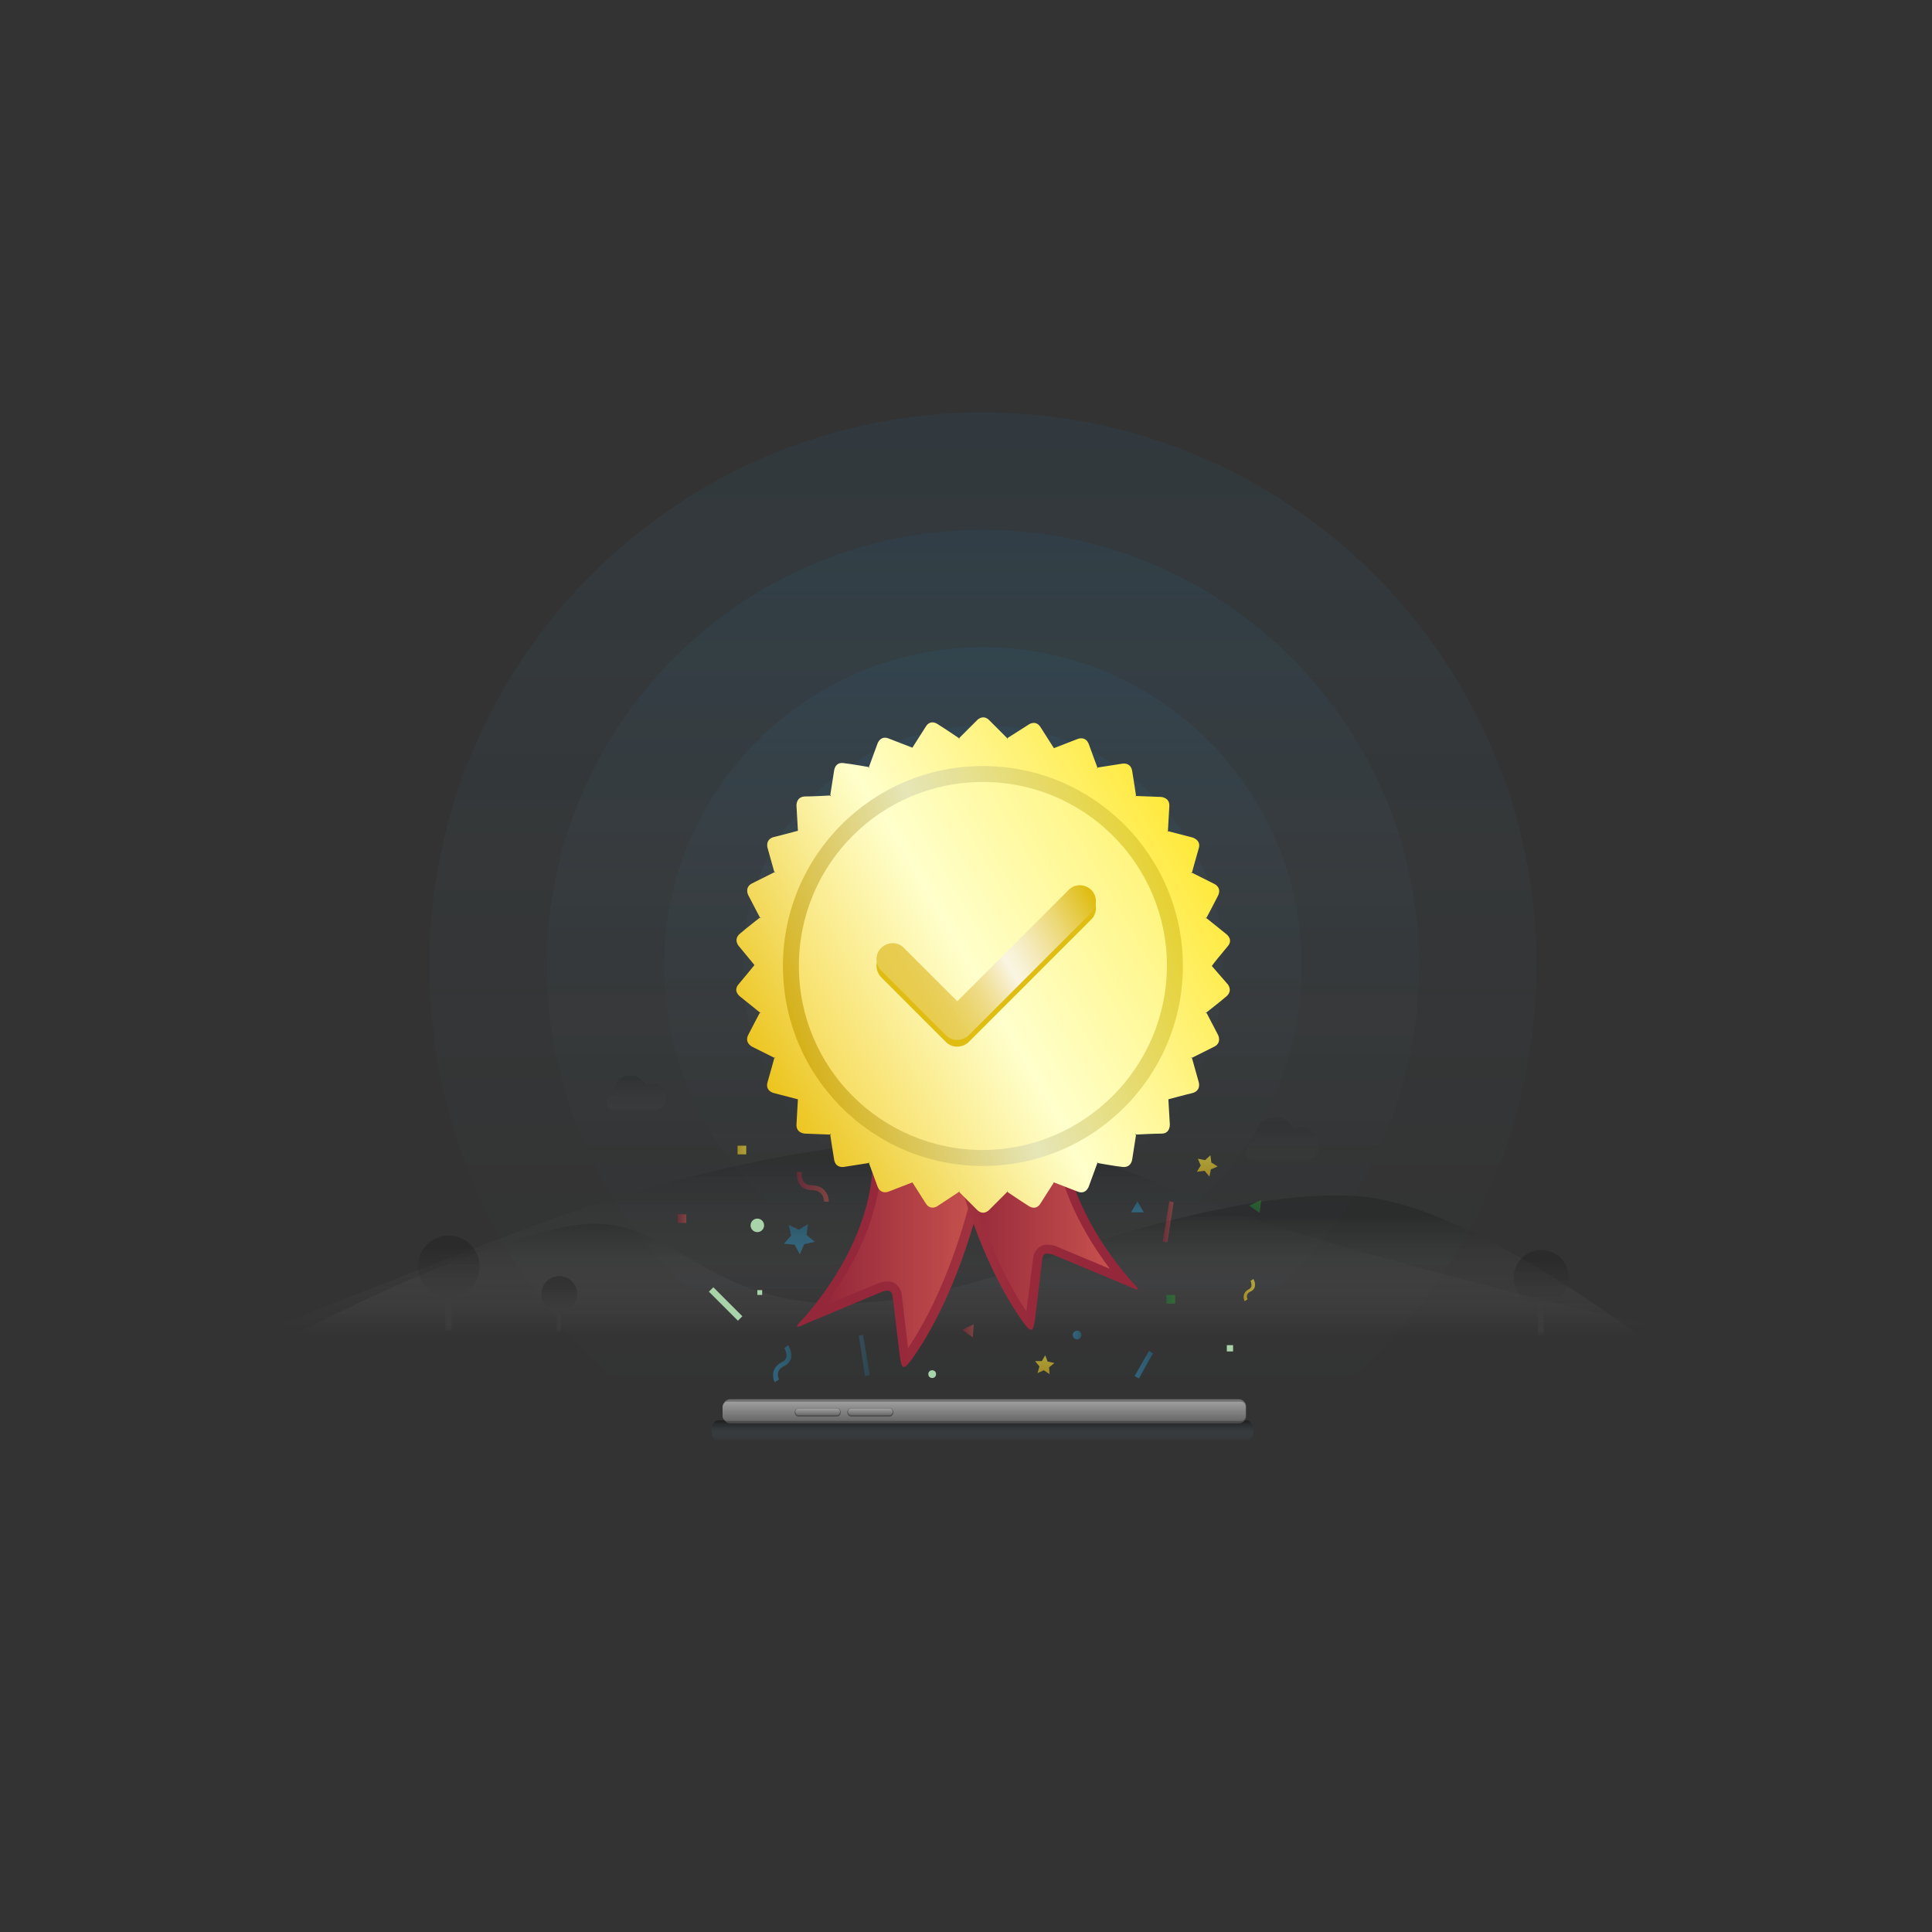 <?xml version="1.0" encoding="utf-8"?>
<!-- Generator: Adobe Illustrator 21.0.0, SVG Export Plug-In . SVG Version: 6.00 Build 0)  -->
<svg version="1.1" id="Layer_1" xmlns="http://www.w3.org/2000/svg" xmlns:xlink="http://www.w3.org/1999/xlink" x="0px" y="0px"
	 viewBox="0 0 400 400" style="enable-background:new 0 0 400 400;" xml:space="preserve">
<rect x="0" y="0" width="400" height="400" fill="#333333" stroke="none"/>
<style type="text/css">
	.st0{opacity:0.3;}
	.st1{opacity:0.4;fill:url(#SVGID_1_);enable-background:new    ;}
	.st2{opacity:0.6;fill:url(#SVGID_2_);enable-background:new    ;}
	.st3{opacity:0.5;fill:url(#SVGID_3_);enable-background:new    ;}
	.st4{opacity:0.3;fill:url(#SVGID_4_);enable-background:new    ;}
	.st5{opacity:0.5;fill:url(#SVGID_5_);enable-background:new    ;}
	.st6{opacity:0.2;fill:url(#SVGID_6_);enable-background:new    ;}
	.st7{opacity:0.5;fill:url(#SVGID_7_);enable-background:new    ;}
	.st8{opacity:0.4;fill:url(#SVGID_8_);enable-background:new    ;}
	.st9{opacity:0.1;fill:url(#SVGID_9_);enable-background:new    ;}
	.st10{opacity:0.1;fill:url(#SVGID_10_);enable-background:new    ;}
	.st11{opacity:0.1;fill:url(#SVGID_11_);enable-background:new    ;}
	.st12{opacity:0.1;fill:url(#SVGID_12_);enable-background:new    ;}
	.st13{fill:url(#SVGID_13_);}
	.st14{fill:url(#SVGID_14_);}
	.st15{fill:url(#SVGID_15_);}
	.st16{fill:url(#SVGID_16_);}
	.st17{fill:url(#SVGID_17_);}
	.st18{fill:url(#SVGID_18_);}
	.st19{fill:url(#SVGID_19_);}
	.st20{opacity:0.1;enable-background:new    ;}
	.st21{fill:url(#SVGID_20_);}
	.st22{fill:#DFBD12;}
	.st23{fill:url(#SVGID_21_);}
	.st24{fill:url(#SVGID_22_);}
	.st25{fill:url(#SVGID_23_);}
	.st26{fill:url(#SVGID_24_);}
	.st27{fill:url(#SVGID_25_);}
	.st28{fill:url(#SVGID_26_);}
	.st29{fill:url(#SVGID_27_);}
	.st30{fill:#A9D3A9;}
	.st31{opacity:0.4;}
	.st32{fill:url(#SVGID_28_);}
	.st33{opacity:0.2;}
	.st34{fill:url(#SVGID_29_);}
	.st35{opacity:0.5;}
	.st36{fill:url(#SVGID_30_);}
	.st37{opacity:0.4;fill:url(#SVGID_31_);enable-background:new    ;}
	.st38{opacity:0.5;fill:url(#SVGID_32_);enable-background:new    ;}
	.st39{opacity:0.5;fill:url(#SVGID_33_);enable-background:new    ;}
	.st40{opacity:0.6;fill:url(#SVGID_34_);enable-background:new    ;}
	.st41{opacity:0.4;fill:url(#SVGID_35_);enable-background:new    ;}
	.st42{opacity:0.6;fill:url(#SVGID_36_);enable-background:new    ;}
	.st43{fill:url(#SVGID_37_);}
	.st44{fill:url(#SVGID_38_);}
	.st45{opacity:0.6;}
	.st46{fill:url(#SVGID_39_);}
	.st47{opacity:0.5;fill:url(#SVGID_40_);enable-background:new    ;}
	.st48{opacity:0.5;fill:url(#SVGID_41_);enable-background:new    ;}
	.st49{opacity:0.6;fill:url(#SVGID_42_);enable-background:new    ;}
	.st50{opacity:0.4;fill:url(#SVGID_43_);enable-background:new    ;}
</style>
<title>il_Selamat</title>
<g>
	<g id="Splash">
		<g class="st0">
			
				<linearGradient id="SVGID_1_" gradientUnits="userSpaceOnUse" x1="-79.44" y1="125.064" x2="-79.44" y2="164.19" gradientTransform="matrix(-1 0 0 -1 120.56 400)">
				<stop  offset="0" style="stop-color:#FFFFFF;stop-opacity:0"/>
				<stop  offset="0.88" style="stop-color:#000000"/>
			</linearGradient>
			<path class="st1" d="M56.3,274.9h287.5c0,0-56.8-12.8-88.9-24.2c-11.8-4.2-22.7-9.2-33.4-12.1c-24.5-6.7-61.3-0.6-95.4,9.7
				C112.5,252.4,56.3,274.9,56.3,274.9z"/>
			
				<linearGradient id="SVGID_2_" gradientUnits="userSpaceOnUse" x1="-79.81" y1="123.301" x2="-79.81" y2="152.451" gradientTransform="matrix(-1 0 0 -1 120.56 400)">
				<stop  offset="0" style="stop-color:#FFFFFF;stop-opacity:0"/>
				<stop  offset="0.88" style="stop-color:#000000"/>
			</linearGradient>
			<path class="st2" d="M61.3,276.2l278.2,0.5c0,0-34.3-26.4-56.9-28.9c-17.7-1.9-44.9,5.7-57.7,9.9c-12.7,4.2-28.2,11.1-47.7,12.1
				c-31.7,1.6-38-19.3-58.3-16.1C96.9,257.2,61.3,276.2,61.3,276.2z"/>
			
				<linearGradient id="SVGID_3_" gradientUnits="userSpaceOnUse" x1="27.632" y1="124.101" x2="27.632" y2="144.172" gradientTransform="matrix(-1 0 0 -1 120.56 400)">
				<stop  offset="0" style="stop-color:#FFFFFF;stop-opacity:0"/>
				<stop  offset="0.12" style="stop-color:#777777;stop-opacity:0.53"/>
				<stop  offset="0.88" style="stop-color:#000000"/>
			</linearGradient>
			<path class="st3" d="M86.5,262.2c0-3.5,2.9-6.4,6.4-6.4c3.5,0,6.4,2.9,6.4,6.4c0,3.3-2.5,6-5.8,6.4v6.7c0,0.3-0.3,0.6-0.7,0.6
				c-0.3,0-0.6-0.3-0.6-0.6v-6.7C89,268.3,86.5,265.5,86.5,262.2z"/>
			
				<linearGradient id="SVGID_4_" gradientUnits="userSpaceOnUse" x1="-11.242" y1="170.077" x2="-11.242" y2="177.399" gradientTransform="matrix(-1 0 0 -1 120.56 400)">
				<stop  offset="0" style="stop-color:#FFFFFF;stop-opacity:0"/>
				<stop  offset="0.12" style="stop-color:#777777;stop-opacity:0.53"/>
				<stop  offset="0.88" style="stop-color:#000000"/>
			</linearGradient>
			<path class="st4" d="M125.6,228.3c0-0.9,0.7-1.6,1.6-1.6c-0.4-1.9,0.9-3.7,2.7-4c1.6-0.3,3.1,0.5,3.8,2c1.4-0.8,3.1-0.3,3.9,1
				c0.8,1.4,0.3,3.1-1,3.9c-0.4,0.3-0.9,0.4-1.4,0.4h-8C126.3,229.9,125.6,229.2,125.6,228.3z"/>
			
				<linearGradient id="SVGID_5_" gradientUnits="userSpaceOnUse" x1="4.768" y1="124.097" x2="4.768" y2="135.766" gradientTransform="matrix(-1 0 0 -1 120.56 400)">
				<stop  offset="0" style="stop-color:#FFFFFF;stop-opacity:0"/>
				<stop  offset="0.12" style="stop-color:#777777;stop-opacity:0.53"/>
				<stop  offset="0.88" style="stop-color:#000000"/>
			</linearGradient>
			<path class="st5" d="M112.1,267.9c0-2.1,1.7-3.7,3.7-3.7c2.1,0,3.7,1.7,3.7,3.7c0,1.9-1.5,3.5-3.4,3.7v3.9c0,0.2-0.2,0.4-0.4,0.4
				c-0.2,0-0.4-0.2-0.4-0.4c0,0,0,0,0,0v-3.9C113.5,271.4,112.1,269.9,112.1,267.9z"/>
			
				<linearGradient id="SVGID_6_" gradientUnits="userSpaceOnUse" x1="-145.041" y1="159.599" x2="-145.041" y2="168.696" gradientTransform="matrix(-1 0 0 -1 120.56 400)">
				<stop  offset="0" style="stop-color:#FFFFFF;stop-opacity:0"/>
				<stop  offset="0.12" style="stop-color:#777777;stop-opacity:0.53"/>
				<stop  offset="0.88" style="stop-color:#000000"/>
			</linearGradient>
			<path class="st6" d="M257.9,238.4c0-1.1,0.9-2,2-2c-0.5-2.3,1-4.6,3.3-5c2-0.4,3.9,0.6,4.7,2.5c1.7-1,3.8-0.4,4.8,1.3
				c1,1.7,0.4,3.8-1.3,4.8c-0.5,0.3-1.2,0.5-1.8,0.5h-10l0,0C258.7,240.3,257.9,239.5,257.9,238.4z"/>
			
				<linearGradient id="SVGID_7_" gradientUnits="userSpaceOnUse" x1="-198.518" y1="123.293" x2="-198.518" y2="141.25" gradientTransform="matrix(-1 0 0 -1 120.56 400)">
				<stop  offset="0" style="stop-color:#FFFFFF;stop-opacity:0"/>
				<stop  offset="0.12" style="stop-color:#777777;stop-opacity:0.53"/>
				<stop  offset="0.88" style="stop-color:#000000"/>
			</linearGradient>
			<path class="st7" d="M313.4,264.5c0-3.2,2.6-5.7,5.7-5.7c3.2,0,5.7,2.6,5.7,5.7c0,2.9-2.2,5.4-5.2,5.7v6c0,0.3-0.3,0.6-0.6,0.6
				c-0.3,0-0.6-0.2-0.6-0.6v-6C315.6,269.9,313.4,267.4,313.4,264.5z"/>
		</g>
	</g>
	<g id="Selamat">
		<g id="Reg_Suc">
			
				<linearGradient id="SVGID_8_" gradientUnits="userSpaceOnUse" x1="203.397" y1="105.872" x2="203.397" y2="101.675" gradientTransform="matrix(1 0 0 -1 0 400)">
				<stop  offset="0" style="stop-color:#000000"/>
				<stop  offset="1" style="stop-color:#7CA7BF;stop-opacity:0"/>
			</linearGradient>
			<path class="st8" d="M259.5,296.2c0,1.2-0.6,2.1-1.3,2.1H148.6c-0.7,0-1.3-0.9-1.3-2.1l0,0c0-1.2,0.6-2.1,1.3-2.1h109.6
				C258.9,294.1,259.5,295.1,259.5,296.2L259.5,296.2z"/>
			
				<linearGradient id="SVGID_9_" gradientUnits="userSpaceOnUse" x1="203.462" y1="314.604" x2="203.462" y2="85.395" gradientTransform="matrix(1 0 0 -1 0 400)">
				<stop  offset="0" style="stop-color:#2171A2"/>
				<stop  offset="0.14" style="stop-color:#357DA8;stop-opacity:0.78"/>
				<stop  offset="0.34" style="stop-color:#4E8CB0;stop-opacity:0.5"/>
				<stop  offset="0.53" style="stop-color:#6298B7;stop-opacity:0.29"/>
				<stop  offset="0.71" style="stop-color:#70A0BB;stop-opacity:0.13"/>
				<stop  offset="0.87" style="stop-color:#79A5BE;stop-opacity:3.000000e-02"/>
				<stop  offset="1" style="stop-color:#7CA7BF;stop-opacity:0"/>
			</linearGradient>
			<path class="st9" d="M203.5,314.6c-63.3,0-114.6-51.3-114.6-114.6S140.2,85.4,203.5,85.4c63.3,0,114.6,51.3,114.6,114.6
				c0,30.4-12.1,59.5-33.6,81C263.1,302.6,233.9,314.7,203.5,314.6z"/>
			
				<linearGradient id="SVGID_10_" gradientUnits="userSpaceOnUse" x1="203.459" y1="290.313" x2="203.459" y2="109.687" gradientTransform="matrix(1 0 0 -1 0 400)">
				<stop  offset="0" style="stop-color:#2171A2"/>
				<stop  offset="0.14" style="stop-color:#357DA8;stop-opacity:0.78"/>
				<stop  offset="0.34" style="stop-color:#4E8CB0;stop-opacity:0.5"/>
				<stop  offset="0.53" style="stop-color:#6298B7;stop-opacity:0.29"/>
				<stop  offset="0.71" style="stop-color:#70A0BB;stop-opacity:0.13"/>
				<stop  offset="0.87" style="stop-color:#79A5BE;stop-opacity:3.000000e-02"/>
				<stop  offset="1" style="stop-color:#7CA7BF;stop-opacity:0"/>
			</linearGradient>
			<path class="st10" d="M203.5,290.3c-49.9,0-90.3-40.4-90.3-90.3c0-49.9,40.4-90.3,90.3-90.3c49.9,0,90.3,40.4,90.3,90.3
				c0,24-9.5,46.9-26.5,63.9C250.4,280.9,227.4,290.4,203.5,290.3z"/>
			
				<linearGradient id="SVGID_11_" gradientUnits="userSpaceOnUse" x1="203.459" y1="266.018" x2="203.459" y2="133.982" gradientTransform="matrix(1 0 0 -1 0 400)">
				<stop  offset="0" style="stop-color:#2171A2"/>
				<stop  offset="0.14" style="stop-color:#357DA8;stop-opacity:0.78"/>
				<stop  offset="0.34" style="stop-color:#4E8CB0;stop-opacity:0.5"/>
				<stop  offset="0.53" style="stop-color:#6298B7;stop-opacity:0.29"/>
				<stop  offset="0.71" style="stop-color:#70A0BB;stop-opacity:0.13"/>
				<stop  offset="0.87" style="stop-color:#79A5BE;stop-opacity:3.000000e-02"/>
				<stop  offset="1" style="stop-color:#7CA7BF;stop-opacity:0"/>
			</linearGradient>
			<path class="st11" d="M203.5,266c-36.5,0-66-29.6-66-66c0-36.5,29.6-66,66-66c36.5,0,66,29.6,66,66c0,17.5-7,34.3-19.3,46.7
				C237.8,259.1,221,266.1,203.5,266z"/>
			
				<linearGradient id="SVGID_12_" gradientUnits="userSpaceOnUse" x1="203.461" y1="249.822" x2="203.461" y2="150.179" gradientTransform="matrix(1 0 0 -1 0 400)">
				<stop  offset="0" style="stop-color:#2171A2"/>
				<stop  offset="0.14" style="stop-color:#357DA8;stop-opacity:0.78"/>
				<stop  offset="0.34" style="stop-color:#4E8CB0;stop-opacity:0.5"/>
				<stop  offset="0.53" style="stop-color:#6298B7;stop-opacity:0.29"/>
				<stop  offset="0.71" style="stop-color:#70A0BB;stop-opacity:0.13"/>
				<stop  offset="0.87" style="stop-color:#79A5BE;stop-opacity:3.000000e-02"/>
				<stop  offset="1" style="stop-color:#7CA7BF;stop-opacity:0"/>
			</linearGradient>
			<circle class="st12" cx="203.5" cy="200" r="49.8"/>
			
				<linearGradient id="SVGID_13_" gradientUnits="userSpaceOnUse" x1="165.021" y1="138.709" x2="203.461" y2="138.709" gradientTransform="matrix(1 0 0 -1 0 400)">
				<stop  offset="0.26" style="stop-color:#94273A"/>
				<stop  offset="0.66" style="stop-color:#982A3B"/>
				<stop  offset="1" style="stop-color:#A2333F"/>
			</linearGradient>
			<path class="st13" d="M203.5,245.9c0,0-4.2,20.7-14.7,35.5c-0.7,0.9-1.2,1.7-1.8,1.6c-0.5-0.2-0.7-2.2-0.7-2.2l-1.5-12.5
				c0,0-0.1-0.8-0.6-1c-0.5-0.3-1.7,0.2-1.7,0.2l-15.3,6.4c0,0-1.9,0.9-2.1,0.8c-0.3-0.1,0.3-0.8,1.3-1.8
				c4.5-5.1,14.4-18.1,14.3-33.2L203.5,245.9z"/>
			
				<linearGradient id="SVGID_14_" gradientUnits="userSpaceOnUse" x1="170.763" y1="139.399" x2="201.24" y2="139.399" gradientTransform="matrix(1 0 0 -1 0 400)">
				<stop  offset="0" style="stop-color:#94273A"/>
				<stop  offset="1" style="stop-color:#C6514D"/>
			</linearGradient>
			<path class="st14" d="M186.7,268.1c-0.1-1-0.7-2-1.6-2.5c-0.4-0.2-0.8-0.3-1.3-0.3c-0.7,0-1.4,0.2-2,0.4l-11.1,4.6
				c5-6.6,11-16.7,11.7-28.3l18.8,5.2c-1.2,5-5.3,20.2-13.2,31.9L186.7,268.1z"/>
			
				<linearGradient id="SVGID_15_" gradientUnits="userSpaceOnUse" x1="-34.294" y1="146.346" x2="4.147" y2="146.346" gradientTransform="matrix(-1 0 0 -1 201.2 400)">
				<stop  offset="0.26" style="stop-color:#94273A"/>
				<stop  offset="0.66" style="stop-color:#982A3B"/>
				<stop  offset="1" style="stop-color:#A2333F"/>
			</linearGradient>
			<path class="st15" d="M197.1,238.2c0,0,4.2,20.7,14.7,35.5c0.7,0.9,1.2,1.7,1.8,1.6c0.5-0.2,0.7-2.2,0.7-2.2l1.5-12.5
				c0,0,0.1-0.8,0.6-1s1.7,0.2,1.7,0.2l15.3,6.4c0,0,1.9,0.9,2.1,0.8c0.3-0.1-0.3-0.8-1.3-1.8c-4.5-5.1-14.4-18.1-14.3-33.2
				L197.1,238.2z"/>
			
				<linearGradient id="SVGID_16_" gradientUnits="userSpaceOnUse" x1="199.285" y1="147.029" x2="229.748" y2="147.029" gradientTransform="matrix(1 0 0 -1 0 400)">
				<stop  offset="0" style="stop-color:#94273A"/>
				<stop  offset="1" style="stop-color:#C6514D"/>
			</linearGradient>
			<path class="st16" d="M212.5,271.5c-7.9-11.7-12-26.9-13.2-31.9l18.8-5.2c0.7,11.5,6.7,21.7,11.7,28.3l-11-4.6
				c-0.6-0.3-1.3-0.4-2-0.4c-0.4,0-0.9,0.1-1.3,0.3c-0.9,0.5-1.5,1.4-1.6,2.5L212.5,271.5z"/>
			
				<linearGradient id="SVGID_17_" gradientUnits="userSpaceOnUse" x1="170.488" y1="180.971" x2="236.427" y2="219.043" gradientTransform="matrix(1 0 0 -1 0 400)">
				<stop  offset="0" style="stop-color:#ECC41C"/>
				<stop  offset="0.47" style="stop-color:#FFFFCC"/>
				<stop  offset="0.99" style="stop-color:#FFE93C"/>
			</linearGradient>
			<path class="st17" d="M203.5,238.1c-21,0-38.1-17-38.1-38.1s17-38.1,38.1-38.1c21,0,38.1,17,38.1,38.1
				C241.5,221,224.5,238,203.5,238.1z"/>
			
				<linearGradient id="SVGID_18_" gradientUnits="userSpaceOnUse" x1="158.938" y1="174.293" x2="248.007" y2="225.718" gradientTransform="matrix(1 0 0 -1 0 400)">
				<stop  offset="0" style="stop-color:#ECC41C"/>
				<stop  offset="0.47" style="stop-color:#FFFFCC"/>
				<stop  offset="0.99" style="stop-color:#FFE93C"/>
			</linearGradient>
			<path class="st18" d="M250.9,200l-0.3,0L250.9,200c0-0.1,2.1-2.7,3.3-4.1s-0.3-2.5-0.3-2.5l-4.1-3.3l-0.3,0l0.3-0.1
				c0,0,1.6-3,2.4-4.6c0.8-1.7-0.8-2.4-0.8-2.4l-4.6-2.3l-0.3,0.1l0.3-0.2c0,0,0.9-3.3,1.4-5s-1.3-2.2-1.3-2.2l-5-1.3l-0.3,0.2
				l0.2-0.2c0,0,0.2-3.4,0.3-5.2c0.1-1.8-1.7-1.9-1.7-1.9l-5.2-0.2L235,165l0.2-0.3c0,0-0.5-3.3-0.8-5.1c-0.3-1.8-2-1.5-2-1.5
				l-5.1,0.8l-0.2,0.3l0.1-0.3c0,0-1.2-3.2-1.8-4.9c-0.7-1.7-2.3-1-2.3-1l-4.9,1.9l-0.1,0.3l0.1-0.3c0,0-1.8-2.8-2.8-4.4
				c-1-1.5-2.4-0.5-2.4-0.5l-4.4,2.8l-0.1,0.3v-0.3c0,0-2.4-2.4-3.7-3.7s-2.5,0-2.5,0l-3.7,3.7v0.3l-0.1-0.3c0,0-2.8-1.9-4.4-2.9
				s-2.4,0.5-2.4,0.5l-2.8,4.4l0.1,0.3l-0.1-0.3c0,0-3.1-1.2-4.9-1.9c-1.7-0.7-2.3,1-2.3,1l-1.8,4.9l0.1,0.3l-0.2-0.3
				c0,0-3.3-0.6-5.1-0.8c-1.8-0.3-2,1.5-2,1.5l-0.8,5.1l0.2,0.3l-0.3-0.2c0,0-3.4,0.2-5.2,0.2c-1.8,0.1-1.7,1.9-1.7,1.9l0.3,5.2
				l0.3,0.2l-0.3-0.2c0,0-3.3,0.9-5,1.3c-1.8,0.5-1.3,2.2-1.3,2.2l1.4,5l0.3,0.2l-0.3-0.1c0,0-3,1.5-4.6,2.3s-0.8,2.4-0.8,2.4
				l2.4,4.6l0.3,0.1l-0.3,0c0,0-2.7,2.1-4.1,3.3c-1.4,1.2-0.3,2.5-0.3,2.5l3.3,4l0.3,0l-0.3,0c0,0-2.1,2.6-3.3,4
				c-1.2,1.4,0.3,2.5,0.3,2.5l4.1,3.3l0.3,0l-0.3,0.1c0,0-1.6,3-2.4,4.6c-0.8,1.6,0.8,2.4,0.8,2.4l4.6,2.3l0.3-0.1l-0.3,0.2
				c0,0-0.9,3.3-1.4,5c-0.5,1.8,1.3,2.2,1.3,2.2l5,1.3l0.3-0.2l-0.3,0.2c0,0-0.2,3.4-0.3,5.2c-0.1,1.8,1.7,1.9,1.7,1.9l5.2,0.2
				l0.3-0.2l-0.2,0.3c0,0,0.5,3.3,0.8,5.1c0.3,1.8,2,1.5,2,1.5l5.1-0.8l0.2-0.3l-0.1,0.3c0,0,1.2,3.2,1.8,4.9c0.7,1.7,2.3,1,2.3,1
				l4.9-1.9l0.1-0.3l-0.1,0.3c0,0,1.8,2.8,2.8,4.4c1,1.5,2.4,0.5,2.4,0.5l4.4-2.9l0.1-0.3v0.3c0,0,2.4,2.4,3.7,3.7
				c1.3,1.3,2.5,0,2.5,0l3.7-3.7v-0.3l0.1,0.3c0,0,2.8,1.9,4.4,2.9s2.4-0.5,2.4-0.5l2.8-4.4l-0.1-0.3l0.1,0.3c0,0,3.1,1.2,4.9,1.9
				c1.7,0.7,2.3-1,2.3-1l1.8-4.9l-0.1-0.3l0.2,0.3c0,0,3.3,0.6,5.1,0.8s2-1.5,2-1.5l0.8-5.1l-0.2-0.3l0.3,0.2c0,0,3.4-0.2,5.2-0.2
				s1.7-1.9,1.7-1.9l-0.3-5.2l-0.3-0.2l0.3,0.2c0,0,3.3-0.9,5-1.3c1.8-0.5,1.3-2.2,1.3-2.2l-1.4-5l-0.3-0.2l0.3,0.1
				c0,0,3-1.5,4.6-2.3c1.6-0.8,0.8-2.4,0.8-2.4l-2.4-4.6l-0.3-0.1l0.3,0c0,0,2.7-2.1,4.1-3.3s0.3-2.5,0.3-2.5L250.9,200z"/>
			
				<linearGradient id="SVGID_19_" gradientUnits="userSpaceOnUse" x1="164.562" y1="185.842" x2="242.361" y2="214.159" gradientTransform="matrix(1 0 0 -1 0 400)">
				<stop  offset="0" style="stop-color:#ECC41C"/>
				<stop  offset="0.47" style="stop-color:#FFFFCC"/>
				<stop  offset="0.99" style="stop-color:#FFE93C"/>
			</linearGradient>
			<circle class="st19" cx="203.5" cy="200" r="41.4"/>
			<circle class="st20" cx="203.5" cy="200" r="41.4"/>
			
				<linearGradient id="SVGID_20_" gradientUnits="userSpaceOnUse" x1="170.488" y1="180.971" x2="236.427" y2="219.043" gradientTransform="matrix(1 0 0 -1 0 400)">
				<stop  offset="0" style="stop-color:#F7DE65"/>
				<stop  offset="0.47" style="stop-color:#FFFFCC"/>
				<stop  offset="0.99" style="stop-color:#FFF582"/>
			</linearGradient>
			<path class="st21" d="M203.5,238.1c-21,0-38.1-17-38.1-38.1s17-38.1,38.1-38.1c21,0,38.1,17,38.1,38.1
				C241.5,221,224.5,238,203.5,238.1z"/>
			<path class="st22" d="M198.1,216.7c-0.9,0-1.7-0.4-2.3-1l-13.3-13.3c-1.3-1.3-1.4-3.4-0.1-4.7s3.4-1.4,4.7-0.1
				c0,0,0.1,0.1,0.1,0.1l11,11l23.1-23.1c1.3-1.3,3.4-1.2,4.7,0.1c1.2,1.3,1.2,3.3,0,4.6l-25.4,25.4
				C199.9,216.4,199,216.7,198.1,216.7z"/>
			
				<linearGradient id="SVGID_21_" gradientUnits="userSpaceOnUse" x1="186.464" y1="191.808" x2="226.468" y2="214.905" gradientTransform="matrix(1 0 0 -1 0 400)">
				<stop  offset="0" style="stop-color:#E7CB4C"/>
				<stop  offset="0.1" style="stop-color:#E7CC4F"/>
				<stop  offset="0.18" style="stop-color:#E9CF5A"/>
				<stop  offset="0.25" style="stop-color:#EBD46C"/>
				<stop  offset="0.33" style="stop-color:#EEDB85"/>
				<stop  offset="0.4" style="stop-color:#F2E4A5"/>
				<stop  offset="0.47" style="stop-color:#F7EECC"/>
				<stop  offset="0.51" style="stop-color:#FAF5E3"/>
				<stop  offset="0.56" style="stop-color:#F8F2D6"/>
				<stop  offset="0.65" style="stop-color:#F4E8B4"/>
				<stop  offset="0.78" style="stop-color:#EDDA7D"/>
				<stop  offset="0.93" style="stop-color:#E3C532"/>
				<stop  offset="0.99" style="stop-color:#DFBD12"/>
			</linearGradient>
			<path class="st23" d="M198.1,215.3c-0.9,0-1.7-0.4-2.3-1L182.5,201c-1.3-1.3-1.4-3.4-0.1-4.7c1.3-1.3,3.4-1.4,4.7-0.1
				c0,0,0.1,0.1,0.1,0.1l11,11l23.1-23.1c1.3-1.3,3.4-1.2,4.7,0.1c1.2,1.3,1.2,3.3,0,4.6l-25.4,25.4
				C199.9,215,199,215.3,198.1,215.3z"/>
			
				<linearGradient id="SVGID_22_" gradientUnits="userSpaceOnUse" x1="203.792" y1="105.404" x2="203.792" y2="110.312" gradientTransform="matrix(1 0 0 -1 0 400)">
				<stop  offset="0" style="stop-color:#4A4A4A"/>
				<stop  offset="1" style="stop-color:#737373"/>
			</linearGradient>
			<path class="st24" d="M151.2,289.7h105.3c0.8,0,1.5,0.7,1.5,1.5v2c0,0.8-0.7,1.5-1.5,1.5H151.2c-0.8,0-1.5-0.7-1.5-1.5v-2
				C149.7,290.3,150.4,289.7,151.2,289.7z"/>
			
				<linearGradient id="SVGID_23_" gradientUnits="userSpaceOnUse" x1="203.793" y1="105.892" x2="203.793" y2="109.824" gradientTransform="matrix(1 0 0 -1 0 400)">
				<stop  offset="0" style="stop-color:#696969"/>
				<stop  offset="1" style="stop-color:#9E9E9E"/>
			</linearGradient>
			<path class="st25" d="M150.6,290.2h106.3c0.5,0,1,0.4,1,1v2c0,0.5-0.4,1-1,1H150.6c-0.5,0-1-0.4-1-1v-2
				C149.7,290.6,150.1,290.2,150.6,290.2z"/>
			
				<linearGradient id="SVGID_24_" gradientUnits="userSpaceOnUse" x1="169.328" y1="106.732" x2="169.328" y2="108.542" gradientTransform="matrix(1 0 0 -1 0 400)">
				<stop  offset="0" style="stop-color:#4A4A4A"/>
				<stop  offset="1" style="stop-color:#737373"/>
			</linearGradient>
			<path class="st26" d="M174.1,292.4c0,0.5-0.4,0.9-0.9,0.9h-7.8c-0.5,0-0.9-0.4-0.9-0.9l0,0c0-0.5,0.4-0.9,0.9-0.9h7.8
				C173.7,291.5,174.1,291.9,174.1,292.4z"/>
			
				<linearGradient id="SVGID_25_" gradientUnits="userSpaceOnUse" x1="169.328" y1="106.978" x2="169.328" y2="108.296" gradientTransform="matrix(1 0 0 -1 0 400)">
				<stop  offset="0" style="stop-color:#696969"/>
				<stop  offset="1" style="stop-color:#9E9E9E"/>
			</linearGradient>
			<path class="st27" d="M165.4,293c-0.4,0-0.7-0.3-0.7-0.7c0-0.4,0.3-0.7,0.7-0.7h7.8c0.4,0,0.7,0.3,0.7,0.7c0,0.4-0.3,0.7-0.7,0.7
				H165.4z"/>
			
				<linearGradient id="SVGID_26_" gradientUnits="userSpaceOnUse" x1="180.174" y1="106.732" x2="180.174" y2="108.542" gradientTransform="matrix(1 0 0 -1 0 400)">
				<stop  offset="0" style="stop-color:#4A4A4A"/>
				<stop  offset="1" style="stop-color:#737373"/>
			</linearGradient>
			<path class="st28" d="M185,292.4c0,0.5-0.4,0.9-0.9,0.9h-7.8c-0.5,0-0.9-0.4-0.9-0.9l0,0c0-0.5,0.4-0.9,0.9-0.9h7.8
				C184.6,291.5,185,291.9,185,292.4L185,292.4z"/>
			
				<linearGradient id="SVGID_27_" gradientUnits="userSpaceOnUse" x1="180.173" y1="106.978" x2="180.173" y2="108.296" gradientTransform="matrix(1 0 0 -1 0 400)">
				<stop  offset="0" style="stop-color:#696969"/>
				<stop  offset="1" style="stop-color:#9E9E9E"/>
			</linearGradient>
			<path class="st29" d="M176.3,293c-0.4,0-0.7-0.3-0.7-0.7c0-0.4,0.3-0.7,0.7-0.7h7.8c0.4,0,0.7,0.3,0.7,0.7c0,0.4-0.3,0.7-0.7,0.7
				H176.3z"/>
			
				<rect x="149.6" y="265.7" transform="matrix(0.707 -0.707 0.707 0.707 -146.848 185.348)" class="st30" width="1.3" height="8.5"/>
			<g class="st31">
				
					<linearGradient id="SVGID_28_" gradientUnits="userSpaceOnUse" x1="234.94" y1="117.458" x2="238.725" y2="117.458" gradientTransform="matrix(1 0 0 -1 4.739705e-03 400.001)">
					<stop  offset="0" style="stop-color:#2CA7E0"/>
					<stop  offset="0.28" style="stop-color:#2BA4DC"/>
					<stop  offset="0.56" style="stop-color:#289CD0"/>
					<stop  offset="0.84" style="stop-color:#228FBC"/>
					<stop  offset="1" style="stop-color:#1E85AD"/>
				</linearGradient>
				<polygon class="st32" points="234.9,284.9 237.9,279.7 238.7,280.2 235.8,285.4 				"/>
			</g>
			<g class="st33">
				
					<linearGradient id="SVGID_29_" gradientUnits="userSpaceOnUse" x1="177.772" y1="119.392" x2="180.096" y2="119.392" gradientTransform="matrix(1 0 0 -1 4.738787e-03 400.011)">
					<stop  offset="0" style="stop-color:#2CA7E0"/>
					<stop  offset="0.28" style="stop-color:#2BA4DC"/>
					<stop  offset="0.56" style="stop-color:#289CD0"/>
					<stop  offset="0.84" style="stop-color:#228FBC"/>
					<stop  offset="1" style="stop-color:#1E85AD"/>
				</linearGradient>
				<polygon class="st34" points="177.8,276.5 178.7,276.4 180.1,284.7 179.1,284.9 				"/>
			</g>
			<g class="st35">
				
					<linearGradient id="SVGID_30_" gradientUnits="userSpaceOnUse" x1="240.696" y1="147.031" x2="243.063" y2="147.031" gradientTransform="matrix(1 0 0 -1 -1.505651e-02 400)">
					<stop  offset="0" style="stop-color:#94273A"/>
					<stop  offset="1" style="stop-color:#C6514D"/>
				</linearGradient>
				<polygon class="st36" points="240.7,257.1 242.1,248.7 243,248.9 241.7,257.2 				"/>
			</g>
			
				<linearGradient id="SVGID_31_" gradientUnits="userSpaceOnUse" x1="235.502" y1="149.023" x2="235.502" y2="151.334" gradientTransform="matrix(1 0 0 -1 0 400)">
				<stop  offset="0" style="stop-color:#2CA7E0"/>
				<stop  offset="0.28" style="stop-color:#2BA4DC"/>
				<stop  offset="0.56" style="stop-color:#289CD0"/>
				<stop  offset="0.84" style="stop-color:#228FBC"/>
				<stop  offset="1" style="stop-color:#1E85AD"/>
			</linearGradient>
			<polygon class="st37" points="234.2,251 235.5,248.7 236.8,251 			"/>
			
				<linearGradient id="SVGID_32_" gradientUnits="userSpaceOnUse" x1="199.221" y1="124.475" x2="201.632" y2="124.475" gradientTransform="matrix(1 0 0 -1 0 400)">
				<stop  offset="0" style="stop-color:#94273A"/>
				<stop  offset="1" style="stop-color:#C6514D"/>
			</linearGradient>
			<polygon class="st38" points="199.2,275.3 201.6,274.2 201.4,276.9 			"/>
			
				<linearGradient id="SVGID_33_" gradientUnits="userSpaceOnUse" x1="-138.485" y1="102.327" x2="-138.485" y2="104.635" gradientTransform="matrix(0.82 0.57 0.57 -0.82 314.88 413.37)">
				<stop  offset="0" style="stop-color:#1E8239"/>
				<stop  offset="1" style="stop-color:#2B9428"/>
			</linearGradient>
			<polygon class="st39" points="258.6,249.6 261.1,248.5 260.8,251.1 			"/>
			
				<linearGradient id="SVGID_34_" gradientUnits="userSpaceOnUse" x1="249.981" y1="156.408" x2="249.981" y2="160.827" gradientTransform="matrix(1 0 0 -1 0 400)">
				<stop  offset="0" style="stop-color:#ECC41C"/>
				<stop  offset="0.99" style="stop-color:#FFE93C"/>
			</linearGradient>
			<polygon class="st40" points="250.4,243.6 249.4,242.4 247.8,242.6 248.6,241.3 248,239.9 249.5,240.2 250.6,239.2 250.8,240.7 
				252.1,241.5 250.7,242.1 			"/>
			
				<linearGradient id="SVGID_35_" gradientUnits="userSpaceOnUse" x1="165.489" y1="140.347" x2="165.489" y2="146.589" gradientTransform="matrix(1 0 0 -1 0 400)">
				<stop  offset="0" style="stop-color:#2CA7E0"/>
				<stop  offset="0.28" style="stop-color:#2BA4DC"/>
				<stop  offset="0.56" style="stop-color:#289CD0"/>
				<stop  offset="0.84" style="stop-color:#228FBC"/>
				<stop  offset="1" style="stop-color:#1E85AD"/>
			</linearGradient>
			<polygon class="st41" points="168.7,257.1 166.5,257.6 165.6,259.7 164.5,257.7 162.3,257.5 163.8,255.8 163.3,253.6 
				165.4,254.6 167.3,253.4 167,255.7 			"/>
			
				<linearGradient id="SVGID_36_" gradientUnits="userSpaceOnUse" x1="216.278" y1="115.478" x2="216.278" y2="119.436" gradientTransform="matrix(1 0 0 -1 0 400)">
				<stop  offset="0" style="stop-color:#ECC41C"/>
				<stop  offset="0.99" style="stop-color:#FFE93C"/>
			</linearGradient>
			<polygon class="st42" points="217.3,284.5 216.1,283.7 214.8,284.3 215.2,282.9 214.3,281.8 215.7,281.8 216.4,280.6 
				216.9,281.9 218.3,282.2 217.2,283.1 			"/>
			<g class="st35">
				
					<linearGradient id="SVGID_37_" gradientUnits="userSpaceOnUse" x1="164.988" y1="154.308" x2="171.563" y2="154.308" gradientTransform="matrix(1 0 0 -1 0 400)">
					<stop  offset="0" style="stop-color:#94273A"/>
					<stop  offset="1" style="stop-color:#C6514D"/>
				</linearGradient>
				<path class="st43" d="M171.6,248.8h-1c0-0.4-0.1-2.4-2.6-2.4c-0.8,0-1.7-0.3-2.2-0.9c-1-1.1-0.8-2.8-0.8-2.9l1,0.1l-0.5-0.1
					l0.5,0.1c0,0-0.2,1.4,0.5,2.1c0.4,0.4,0.9,0.6,1.5,0.6C170.8,245.4,171.6,247.5,171.6,248.8z"/>
			</g>
			<g class="st31">
				
					<linearGradient id="SVGID_38_" gradientUnits="userSpaceOnUse" x1="160.016" y1="117.563" x2="163.856" y2="117.563" gradientTransform="matrix(1 0 0 -1 0 400)">
					<stop  offset="0" style="stop-color:#2CA7E0"/>
					<stop  offset="0.28" style="stop-color:#2BA4DC"/>
					<stop  offset="0.56" style="stop-color:#289CD0"/>
					<stop  offset="0.84" style="stop-color:#228FBC"/>
					<stop  offset="1" style="stop-color:#1E85AD"/>
				</linearGradient>
				<path class="st44" d="M160.4,286.2c-0.5-1-0.8-3,1.5-4.2c0.4-0.2,0.8-0.5,0.9-1c0.2-0.9-0.4-1.9-0.4-1.9l0.8-0.6
					c0,0.1,0.9,1.4,0.6,2.7c-0.2,0.7-0.7,1.3-1.4,1.6c-1.9,0.9-1.3,2.4-1.1,2.8L160.4,286.2z"/>
			</g>
			<g class="st45">
				
					<linearGradient id="SVGID_39_" gradientUnits="userSpaceOnUse" x1="257.478" y1="132.877" x2="259.812" y2="132.877" gradientTransform="matrix(1 0 0 -1 0 400)">
					<stop  offset="0" style="stop-color:#ECC41C"/>
					<stop  offset="0.99" style="stop-color:#FFE93C"/>
				</linearGradient>
				<path class="st46" d="M257.7,269.4c-0.3-0.6-0.5-1.8,0.9-2.5c0.2-0.1,0.4-0.3,0.5-0.6c0-0.4,0-0.8-0.2-1.1l0.6-0.4
					c0.3,0.5,0.4,1,0.3,1.6c-0.1,0.4-0.4,0.8-0.9,1c-1.1,0.5-0.7,1.4-0.6,1.6L257.7,269.4z"/>
			</g>
			<rect x="156.8" y="267.1" class="st30" width="1" height="1"/>
			
				<linearGradient id="SVGID_40_" gradientUnits="userSpaceOnUse" x1="241.526" y1="130.969" x2="243.329" y2="130.969" gradientTransform="matrix(1 0 0 -1 0 400)">
				<stop  offset="0" style="stop-color:#1E8239"/>
				<stop  offset="1" style="stop-color:#2B9428"/>
			</linearGradient>
			<rect x="241.5" y="268.1" class="st47" width="1.8" height="1.8"/>
			<rect x="254" y="278.5" class="st30" width="1.3" height="1.3"/>
			
				<linearGradient id="SVGID_41_" gradientUnits="userSpaceOnUse" x1="140.322" y1="147.74" x2="142.128" y2="147.74" gradientTransform="matrix(1 0 0 -1 0 400)">
				<stop  offset="0" style="stop-color:#94273A"/>
				<stop  offset="1" style="stop-color:#C6514D"/>
			</linearGradient>
			<rect x="140.3" y="251.4" class="st48" width="1.8" height="1.8"/>
			
				<linearGradient id="SVGID_42_" gradientUnits="userSpaceOnUse" x1="152.74" y1="161.938" x2="154.543" y2="161.938" gradientTransform="matrix(1 0 0 -1 0 400)">
				<stop  offset="0" style="stop-color:#ECC41C"/>
				<stop  offset="0.99" style="stop-color:#FFE93C"/>
			</linearGradient>
			<rect x="152.7" y="237.2" class="st49" width="1.8" height="1.8"/>
			<circle class="st30" cx="156.8" cy="253.7" r="1.4"/>
			<circle class="st30" cx="193" cy="284.5" r="0.8"/>
			
				<linearGradient id="SVGID_43_" gradientUnits="userSpaceOnUse" x1="222.072" y1="123.58" x2="223.862" y2="123.58" gradientTransform="matrix(1 0 0 -1 0 400)">
				<stop  offset="0" style="stop-color:#2CA7E0"/>
				<stop  offset="0.28" style="stop-color:#2BA4DC"/>
				<stop  offset="0.56" style="stop-color:#289CD0"/>
				<stop  offset="0.84" style="stop-color:#228FBC"/>
				<stop  offset="1" style="stop-color:#1E85AD"/>
			</linearGradient>
			<circle class="st50" cx="223" cy="276.4" r="0.9"/>
		</g>
	</g>
</g>
</svg>
